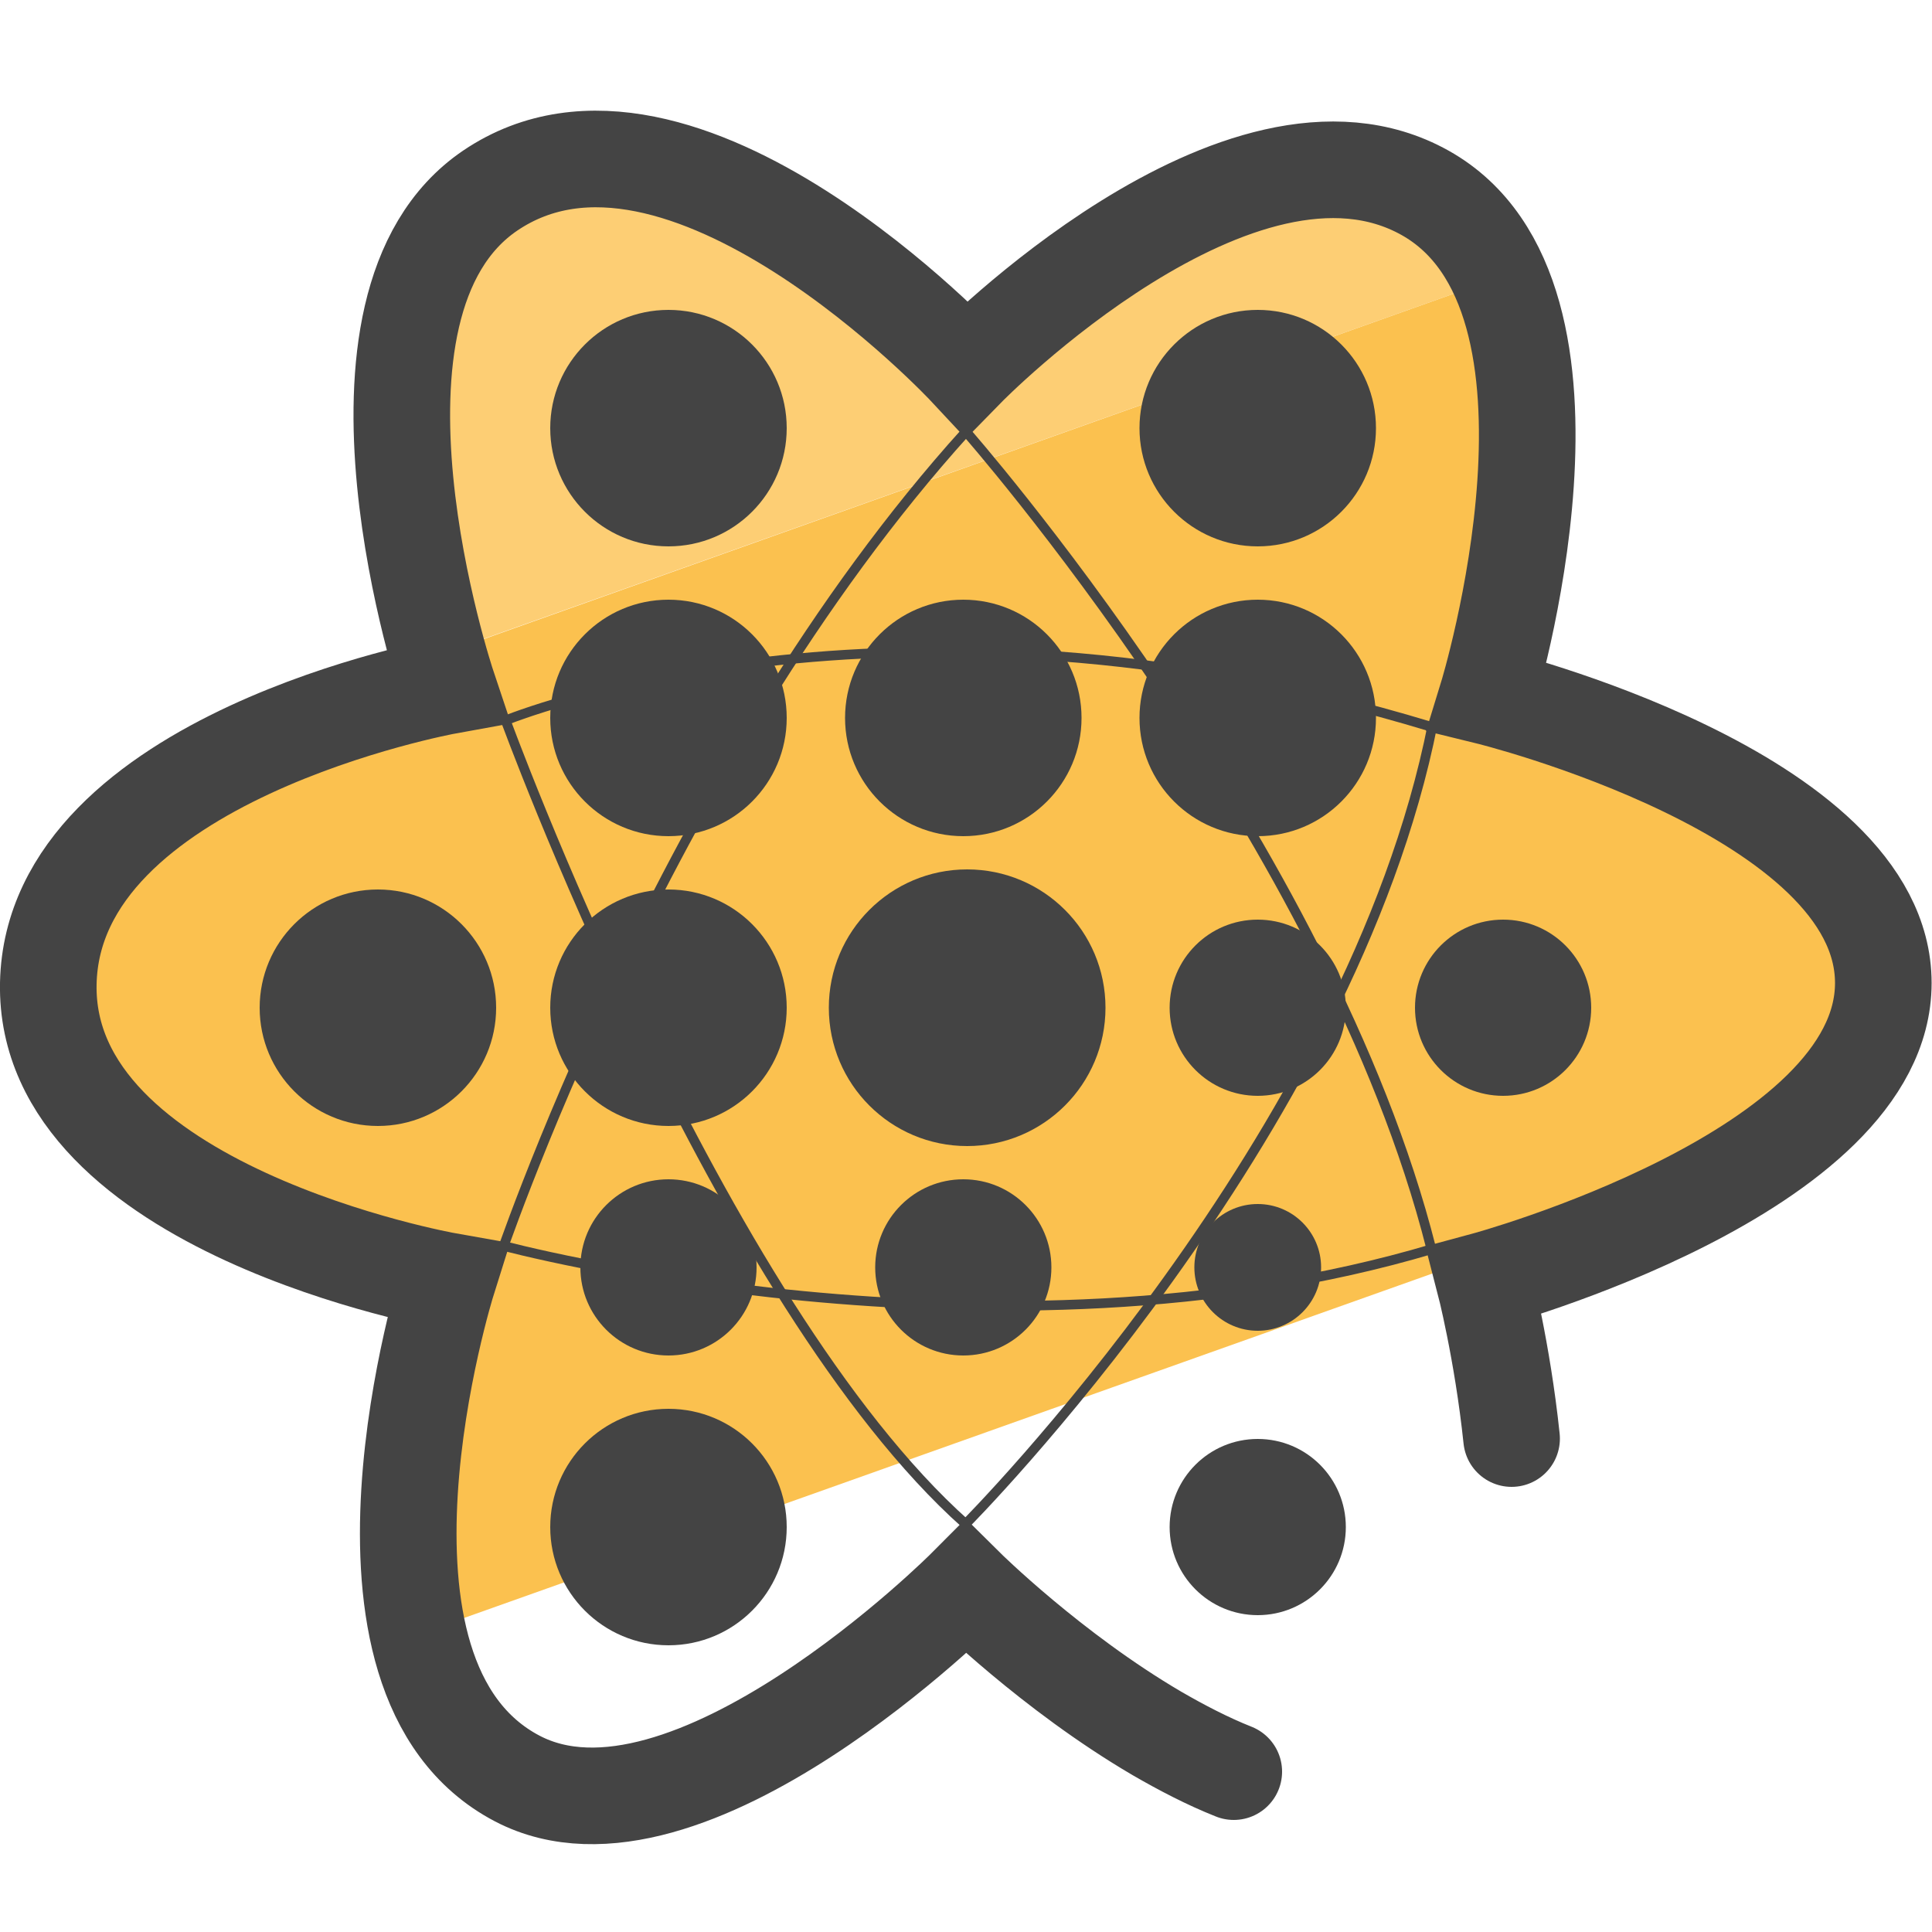 <?xml version="1.0" encoding="utf-8"?>
<!-- Generator: Adobe Illustrator 26.5.0, SVG Export Plug-In . SVG Version: 6.00 Build 0)  -->
<svg version="1.1" id="Layer_1" xmlns="http://www.w3.org/2000/svg" xmlns:xlink="http://www.w3.org/1999/xlink" x="0px" y="0px"
	 viewBox="0 0 50 50" style="enable-background:new 0 0 50 50;" xml:space="preserve">
<style type="text/css">
	.st0{fill:#FDCE74;}
	.st1{fill:#FBC14F;}
	.st2{fill:#444444;}
	.st3{fill:#444444;stroke:#444444;stroke-width:0.5;stroke-miterlimit:10;}
	.st4{fill:none;stroke:#444444;stroke-width:2.5;stroke-linecap:round;stroke-miterlimit:10;}
	.st5{fill:none;stroke:#444444;stroke-width:0.25;stroke-miterlimit:10;}
</style>
<g>
	<g>
		<path class="st0" d="M32.55,4.12C31.57,4,25.76,8.03,24.75,8.03c-1.01,0-5.99-4.03-6.97-3.91c-5.76,0.74-0.67-2.37-6.21,1.05
			c-3.46,2.14,3.91,13.41-6.52,14.02l34.57-12.3C36.3,4.11,37.07,4.7,32.55,4.12z"/>
		<path class="st1" d="M39.62,6.89L4.74,19.31c-0.28,1.43-3.36,3.96-3.36,5.48c0,4.38,7.06,5.91,9.17,9.41
			c1.35,2.24-2.05,6.54-0.05,8.21l37.08-13.19c0.28-1.43,0.43-2.91,0.43-4.43c0-4.42-6.23-3.85-8.37-7.37
			C38.29,15.2,41.59,8.54,39.62,6.89z"/>
	</g>
	<g>
		<circle class="st2" cx="17.3" cy="18.58" r="3.06"/>
		<circle class="st2" cx="17.3" cy="11.08" r="3.06"/>
		<circle class="st2" cx="24.93" cy="18.58" r="3.06"/>
		<circle class="st2" cx="32.55" cy="18.58" r="3.06"/>
		<circle class="st2" cx="32.55" cy="11.08" r="3.06"/>
		<circle class="st2" cx="17.3" cy="26.08" r="3.06"/>
		<circle class="st2" cx="17.3" cy="39.52" r="3.06"/>
		<circle class="st2" cx="9.78" cy="26.08" r="3.06"/>
		<circle class="st2" cx="32.55" cy="26.08" r="2.28"/>
		<circle class="st2" cx="32.55" cy="39.52" r="2.28"/>
		<circle class="st2" cx="38.9" cy="26.08" r="2.28"/>
		<circle class="st2" cx="24.93" cy="32.8" r="2.28"/>
		<circle class="st2" cx="25" cy="26.13" r="2.46"/>
		<circle class="st2" cx="17.3" cy="32.8" r="2.28"/>
		<circle class="st2" cx="32.55" cy="32.8" r="1.64"/>
		<g>
			<circle class="st3" cx="25.03" cy="26.08" r="3.33"/>
		</g>
		<path class="st4" d="M31.93,45.85c-0.68-0.27-1.35-0.62-1.99-0.99c-2.73-1.6-4.94-3.79-4.94-3.79s-7.22,7.25-11.61,4.96
			c-5.03-2.63-1.81-12.88-1.81-12.88s-10.45-1.85-10.33-7.7s10.33-7.7,10.33-7.7S8.29,7.91,12.69,4.93
			c4.93-3.33,12.33,4.61,12.33,4.61s7.07-7.23,11.86-4.55s1.61,13.03,1.61,13.03s10.25,2.51,10.25,7.42s-10.33,7.7-10.33,7.7
			s0.47,1.81,0.71,4.09"/>
		<path class="st5" d="M37.04,18.81C23,14.54,13.07,18.65,13.07,18.65"/>
		<path class="st5" d="M12.98,32.23c0,0,12.8,3.46,24.1,0.09"/>
		<path class="st5" d="M13.07,18.6c0,0,5.52,15.13,11.92,20.84c0,0,9.98-10.02,12.09-20.71"/>
		<path class="st5" d="M12.86,32.75c0,0,4.3-12.91,12.14-21.58c0,0,9.4,10.68,12.04,21.14"/>
	</g>
</g>
</svg>

